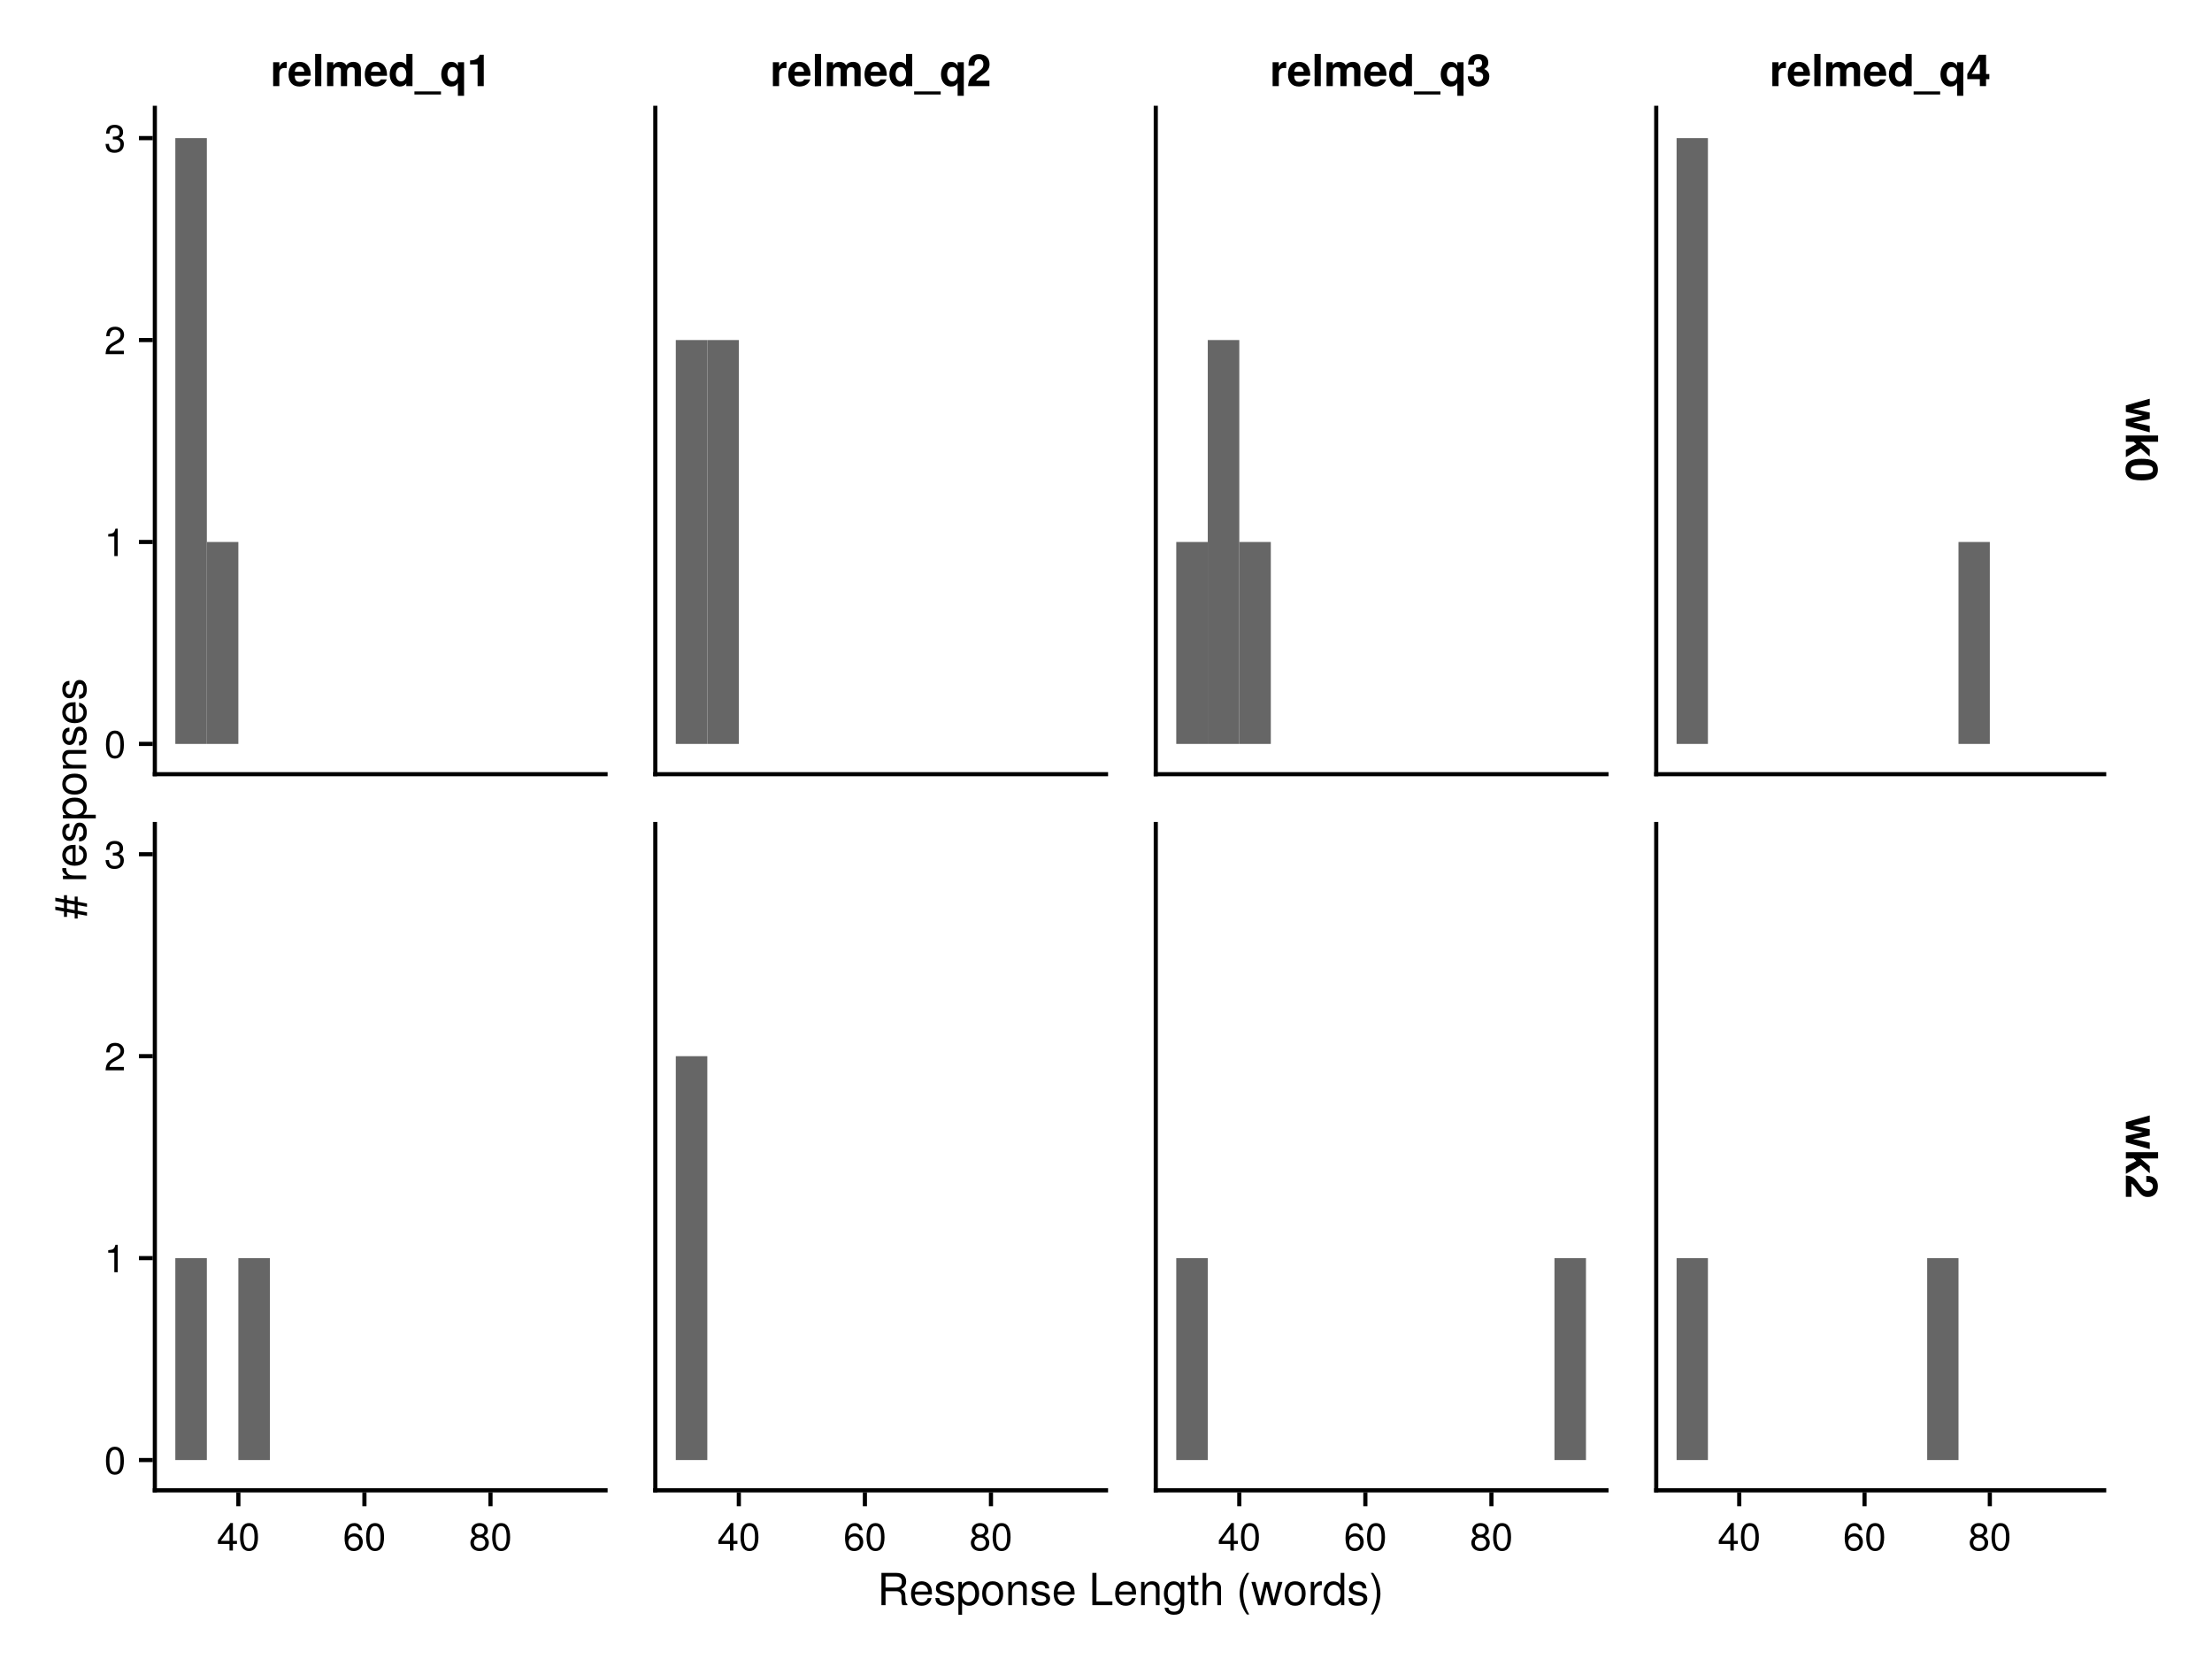 <?xml version="1.0" encoding="UTF-8"?>
<svg xmlns="http://www.w3.org/2000/svg" xmlns:xlink="http://www.w3.org/1999/xlink" width="800" height="600" viewBox="0 0 800 600">
<defs>
<g>
<g id="glyph-0-0-33361c59">
<path d="M 7.094 -4.781 C 7.094 -1.516 5.953 0.203 3.844 0.203 C 1.719 0.203 0.609 -1.516 0.609 -4.859 C 0.609 -8.188 1.703 -9.922 3.844 -9.922 C 6 -9.922 7.094 -8.219 7.094 -4.781 Z M 5.844 -4.891 C 5.844 -7.547 5.188 -8.828 3.844 -8.828 C 2.516 -8.828 1.859 -7.562 1.859 -4.844 C 1.859 -2.125 2.516 -0.812 3.828 -0.812 C 5.188 -0.812 5.844 -2.078 5.844 -4.891 Z M 5.844 -4.891 "/>
</g>
<g id="glyph-0-1-33361c59">
<path d="M 4.859 0 C 4.859 0 3.625 0 3.625 0 C 3.625 0 3.625 -7.062 3.625 -7.062 C 3.625 -7.062 1.422 -7.062 1.422 -7.062 C 1.422 -7.062 1.422 -7.953 1.422 -7.953 C 3.328 -8.188 3.609 -8.406 4.047 -9.922 C 4.047 -9.922 4.859 -9.922 4.859 -9.922 C 4.859 -9.922 4.859 0 4.859 0 Z M 4.859 0 "/>
</g>
<g id="glyph-0-2-33361c59">
<path d="M 7.156 -7.016 C 7.156 -5.797 6.438 -4.766 5.047 -4.016 C 5.047 -4.016 3.656 -3.266 3.656 -3.266 C 2.438 -2.547 1.984 -2.031 1.859 -1.219 C 1.859 -1.219 7.078 -1.219 7.078 -1.219 C 7.078 -1.219 7.078 0 7.078 0 C 7.078 0 0.469 0 0.469 0 C 0.594 -2.188 1.188 -3.125 3.266 -4.297 C 3.266 -4.297 4.547 -5.031 4.547 -5.031 C 5.438 -5.531 5.891 -6.203 5.891 -6.984 C 5.891 -8.047 5.047 -8.844 3.938 -8.844 C 2.719 -8.844 2.031 -8.141 1.938 -6.484 C 1.938 -6.484 0.703 -6.484 0.703 -6.484 C 0.766 -8.891 1.953 -9.922 3.969 -9.922 C 5.859 -9.922 7.156 -8.688 7.156 -7.016 Z M 7.156 -7.016 "/>
</g>
<g id="glyph-0-3-33361c59">
<path d="M 7.281 -2.375 C 7.281 -2.375 5.812 -2.375 5.812 -2.375 C 5.812 -2.375 5.812 0 5.812 0 C 5.812 0 4.578 0 4.578 0 C 4.578 0 4.578 -2.375 4.578 -2.375 C 4.578 -2.375 0.391 -2.375 0.391 -2.375 C 0.391 -2.375 0.391 -3.688 0.391 -3.688 C 0.391 -3.688 4.906 -9.922 4.906 -9.922 C 4.906 -9.922 5.812 -9.922 5.812 -9.922 C 5.812 -9.922 5.812 -3.484 5.812 -3.484 C 5.812 -3.484 7.281 -3.484 7.281 -3.484 C 7.281 -3.484 7.281 -2.375 7.281 -2.375 Z M 4.578 -3.484 C 4.578 -3.484 4.578 -7.828 4.578 -7.828 C 4.578 -7.828 1.469 -3.484 1.469 -3.484 C 1.469 -3.484 4.578 -3.484 4.578 -3.484 Z M 4.578 -3.484 "/>
</g>
<g id="glyph-0-4-33361c59">
<path d="M 7.188 -2.797 C 7.188 -1 5.812 0.203 3.844 0.203 C 1.891 0.203 0.516 -1 0.516 -2.812 C 0.516 -3.906 1.078 -4.672 2.219 -5.219 C 1.203 -5.859 0.875 -6.359 0.875 -7.281 C 0.875 -8.828 2.094 -9.922 3.844 -9.922 C 5.609 -9.922 6.828 -8.828 6.828 -7.281 C 6.828 -6.344 6.5 -5.844 5.469 -5.219 C 6.625 -4.672 7.188 -3.906 7.188 -2.797 Z M 5.578 -7.25 C 5.578 -8.219 4.906 -8.828 3.844 -8.828 C 2.812 -8.828 2.125 -8.219 2.125 -7.266 C 2.125 -6.328 2.812 -5.719 3.844 -5.719 C 4.891 -5.719 5.578 -6.328 5.578 -7.25 Z M 5.922 -2.781 C 5.922 -3.953 5.078 -4.672 3.844 -4.672 C 2.625 -4.672 1.781 -3.953 1.781 -2.781 C 1.781 -1.625 2.625 -0.875 3.828 -0.875 C 5.078 -0.875 5.922 -1.609 5.922 -2.781 Z M 5.922 -2.781 "/>
</g>
<g id="glyph-0-5-33361c59">
<path d="M 7.078 -2.891 C 7.078 -1.016 5.766 0.203 3.719 0.203 C 1.688 0.203 0.609 -0.781 0.453 -3 C 0.453 -3 1.688 -3 1.688 -3 C 1.766 -1.547 2.422 -0.875 3.766 -0.875 C 5.047 -0.875 5.828 -1.625 5.828 -2.875 C 5.828 -3.969 5.125 -4.625 3.766 -4.625 C 3.766 -4.625 3.094 -4.625 3.094 -4.625 C 3.094 -4.625 3.094 -5.656 3.094 -5.656 C 5.062 -5.656 5.531 -6.094 5.531 -7.156 C 5.531 -8.203 4.875 -8.844 3.781 -8.844 C 2.516 -8.844 1.922 -8.188 1.891 -6.719 C 1.891 -6.719 0.656 -6.719 0.656 -6.719 C 0.703 -8.828 1.766 -9.922 3.766 -9.922 C 5.656 -9.922 6.797 -8.906 6.797 -7.203 C 6.797 -6.203 6.328 -5.562 5.406 -5.188 C 6.594 -4.781 7.078 -4.094 7.078 -2.891 Z M 7.078 -2.891 "/>
</g>
<g id="glyph-0-6-33361c59">
<path d="M 7.188 -3.078 C 7.188 -1.141 5.828 0.203 3.938 0.203 C 1.672 0.203 0.609 -1.422 0.609 -4.516 C 0.609 -7.984 1.844 -9.922 4.156 -9.922 C 5.672 -9.922 6.734 -8.953 6.969 -7.344 C 6.969 -7.344 5.734 -7.344 5.734 -7.344 C 5.547 -8.281 4.938 -8.828 4.078 -8.828 C 2.656 -8.828 1.875 -7.484 1.859 -5.062 C 2.391 -5.797 3.156 -6.172 4.141 -6.172 C 5.922 -6.172 7.188 -4.922 7.188 -3.078 Z M 5.922 -2.984 C 5.922 -4.312 5.188 -5.078 3.984 -5.078 C 2.766 -5.078 1.938 -4.281 1.938 -3.047 C 1.938 -1.781 2.797 -0.875 3.953 -0.875 C 5.078 -0.875 5.922 -1.734 5.922 -2.984 Z M 5.922 -2.984 "/>
</g>
<g id="glyph-1-0-33361c59">
<path d="M 7.078 -2.891 C 7.078 -1.016 5.766 0.203 3.719 0.203 C 1.688 0.203 0.609 -0.781 0.453 -3 C 0.453 -3 1.688 -3 1.688 -3 C 1.766 -1.547 2.422 -0.875 3.766 -0.875 C 5.047 -0.875 5.828 -1.625 5.828 -2.875 C 5.828 -3.969 5.125 -4.625 3.766 -4.625 C 3.766 -4.625 3.094 -4.625 3.094 -4.625 C 3.094 -4.625 3.094 -5.656 3.094 -5.656 C 5.062 -5.656 5.531 -6.094 5.531 -7.156 C 5.531 -8.203 4.875 -8.844 3.781 -8.844 C 2.516 -8.844 1.922 -8.188 1.891 -6.719 C 1.891 -6.719 0.656 -6.719 0.656 -6.719 C 0.703 -8.828 1.766 -9.922 3.766 -9.922 C 5.656 -9.922 6.797 -8.906 6.797 -7.203 C 6.797 -6.203 6.328 -5.562 5.406 -5.188 C 6.594 -4.781 7.078 -4.094 7.078 -2.891 Z M 7.078 -2.891 "/>
</g>
<g id="glyph-2-0-33361c59">
<path d="M 7.188 -3.078 C 7.188 -1.141 5.828 0.203 3.938 0.203 C 1.672 0.203 0.609 -1.422 0.609 -4.516 C 0.609 -7.984 1.844 -9.922 4.156 -9.922 C 5.672 -9.922 6.734 -8.953 6.969 -7.344 C 6.969 -7.344 5.734 -7.344 5.734 -7.344 C 5.547 -8.281 4.938 -8.828 4.078 -8.828 C 2.656 -8.828 1.875 -7.484 1.859 -5.062 C 2.391 -5.797 3.156 -6.172 4.141 -6.172 C 5.922 -6.172 7.188 -4.922 7.188 -3.078 Z M 5.922 -2.984 C 5.922 -4.312 5.188 -5.078 3.984 -5.078 C 2.766 -5.078 1.938 -4.281 1.938 -3.047 C 1.938 -1.781 2.797 -0.875 3.953 -0.875 C 5.078 -0.875 5.922 -1.734 5.922 -2.984 Z M 5.922 -2.984 "/>
</g>
<g id="glyph-3-0-33361c59">
<path d="M -6.922 -8.672 C -6.922 -8.672 -6.922 -6.969 -6.922 -6.969 C -6.922 -6.969 -4.141 -6.484 -4.141 -6.484 C -4.141 -6.484 -4.141 -8.156 -4.141 -8.156 C -4.141 -8.156 -3.062 -8.156 -3.062 -8.156 C -3.062 -8.156 -3.062 -6.281 -3.062 -6.281 C -3.062 -6.281 0.312 -5.656 0.312 -5.656 C 0.312 -5.656 0.312 -4.453 0.312 -4.453 C 0.312 -4.453 -3.062 -5.062 -3.062 -5.062 C -3.062 -5.062 -3.062 -3.078 -3.062 -3.078 C -3.062 -3.078 0.312 -2.453 0.312 -2.453 C 0.312 -2.453 0.312 -1.234 0.312 -1.234 C 0.312 -1.234 -3.062 -1.844 -3.062 -1.844 C -3.062 -1.844 -3.062 -0.219 -3.062 -0.219 C -3.062 -0.219 -4.141 -0.219 -4.141 -0.219 C -4.141 -0.219 -4.141 -2.047 -4.141 -2.047 C -4.141 -2.047 -6.922 -2.547 -6.922 -2.547 C -6.922 -2.547 -6.922 -0.812 -6.922 -0.812 C -6.922 -0.812 -8.016 -0.812 -8.016 -0.812 C -8.016 -0.812 -8.016 -2.75 -8.016 -2.75 C -8.016 -2.75 -11.156 -3.328 -11.156 -3.328 C -11.156 -3.328 -11.156 -4.547 -11.156 -4.547 C -11.156 -4.547 -8.016 -3.969 -8.016 -3.969 C -8.016 -3.969 -8.016 -5.969 -8.016 -5.969 C -8.016 -5.969 -11.156 -6.531 -11.156 -6.531 C -11.156 -6.531 -11.156 -7.766 -11.156 -7.766 C -11.156 -7.766 -8.016 -7.188 -8.016 -7.188 C -8.016 -7.188 -8.016 -8.672 -8.016 -8.672 C -8.016 -8.672 -6.922 -8.672 -6.922 -8.672 Z M -6.922 -5.766 C -6.922 -5.766 -6.922 -3.781 -6.922 -3.781 C -6.922 -3.781 -4.141 -3.266 -4.141 -3.266 C -4.141 -3.266 -4.141 -5.266 -4.141 -5.266 C -4.141 -5.266 -6.922 -5.766 -6.922 -5.766 Z M -6.922 -5.766 "/>
</g>
<g id="glyph-3-1-33361c59">
<path d="M -4.109 -8.375 C -1.438 -8.375 0.234 -6.938 0.234 -4.781 C 0.234 -3.703 -0.141 -2.906 -1.016 -2.203 C -1.016 -2.203 3.484 -2.203 3.484 -2.203 C 3.484 -2.203 3.484 -0.875 3.484 -0.875 C 3.484 -0.875 -8.391 -0.875 -8.391 -0.875 C -8.391 -0.875 -8.391 -2.094 -8.391 -2.094 C -8.391 -2.094 -7.125 -2.094 -7.125 -2.094 C -8.109 -2.719 -8.625 -3.625 -8.625 -4.766 C -8.625 -6.984 -6.922 -8.375 -4.109 -8.375 Z M -4.141 -6.969 C -6.141 -6.969 -7.375 -6.016 -7.375 -4.547 C -7.375 -3.141 -6.094 -2.203 -4.125 -2.203 C -2.156 -2.203 -1.016 -3.141 -1.016 -4.547 C -1.016 -6 -2.234 -6.969 -4.141 -6.969 Z M -4.141 -6.969 "/>
</g>
<g id="glyph-3-2-33361c59">
<path d="M -3.812 -8.203 C -3.812 -8.203 -3.812 -2.031 -3.812 -2.031 C -1.891 -2.062 -0.984 -3.109 -0.984 -4.5 C -0.984 -5.562 -1.438 -6.312 -2.547 -6.688 C -2.547 -6.688 -2.547 -8.031 -2.547 -8.031 C -0.844 -7.703 0.234 -6.375 0.234 -4.453 C 0.234 -2.094 -1.391 -0.641 -4.141 -0.641 C -6.891 -0.641 -8.625 -2.141 -8.625 -4.484 C -8.625 -6.047 -7.797 -7.328 -6.422 -7.875 C -5.797 -8.109 -5.031 -8.203 -3.812 -8.203 Z M -4.984 -6.781 C -6.297 -6.781 -7.391 -5.781 -7.391 -4.469 C -7.391 -3.125 -6.391 -2.172 -4.891 -2.062 C -4.891 -2.062 -4.891 -6.766 -4.891 -6.766 C -4.922 -6.781 -4.984 -6.781 -4.984 -6.781 Z M -4.984 -6.781 "/>
</g>
<g id="glyph-4-0-33361c59">
</g>
<g id="glyph-4-1-33361c59">
<path d="M -7.219 -5.141 C -7.188 -3.078 -6.234 -2.453 -4.359 -2.453 C -4.359 -2.453 0 -2.453 0 -2.453 C 0 -2.453 0 -1.125 0 -1.125 C 0 -1.125 -8.391 -1.125 -8.391 -1.125 C -8.391 -1.125 -8.391 -2.344 -8.391 -2.344 C -8.391 -2.344 -6.859 -2.344 -6.859 -2.344 C -8.109 -3.109 -8.625 -3.766 -8.625 -4.625 C -8.625 -4.797 -8.609 -4.906 -8.578 -5.141 C -8.578 -5.141 -7.219 -5.141 -7.219 -5.141 Z M -7.219 -5.141 "/>
</g>
<g id="glyph-5-0-33361c59">
<path d="M -3.812 -8.203 C -3.812 -8.203 -3.812 -2.031 -3.812 -2.031 C -1.891 -2.062 -0.984 -3.109 -0.984 -4.5 C -0.984 -5.562 -1.438 -6.312 -2.547 -6.688 C -2.547 -6.688 -2.547 -8.031 -2.547 -8.031 C -0.844 -7.703 0.234 -6.375 0.234 -4.453 C 0.234 -2.094 -1.391 -0.641 -4.141 -0.641 C -6.891 -0.641 -8.625 -2.141 -8.625 -4.484 C -8.625 -6.047 -7.797 -7.328 -6.422 -7.875 C -5.797 -8.109 -5.031 -8.203 -3.812 -8.203 Z M -4.984 -6.781 C -6.297 -6.781 -7.391 -5.781 -7.391 -4.469 C -7.391 -3.125 -6.391 -2.172 -4.891 -2.062 C -4.891 -2.062 -4.891 -6.766 -4.891 -6.766 C -4.922 -6.781 -4.984 -6.781 -4.984 -6.781 Z M -4.984 -6.781 "/>
</g>
<g id="glyph-6-0-33361c59">
<path d="M -2.359 -7.344 C -0.734 -7.344 0.234 -6 0.234 -3.891 C 0.234 -1.703 -0.625 -0.609 -2.562 -0.547 C -2.562 -0.547 -2.562 -1.953 -2.562 -1.953 C -1.281 -2.125 -0.984 -2.797 -0.984 -4 C -0.984 -5.172 -1.453 -5.953 -2.234 -5.953 C -2.844 -5.953 -3.125 -5.578 -3.344 -4.656 C -3.344 -4.656 -3.641 -3.406 -3.641 -3.406 C -4.125 -1.422 -4.75 -0.75 -6.062 -0.75 C -7.609 -0.75 -8.625 -2.016 -8.625 -3.969 C -8.625 -5.906 -7.703 -6.984 -6.047 -7.016 C -6.047 -7.016 -6.047 -5.594 -6.047 -5.594 C -6.922 -5.562 -7.391 -4.984 -7.391 -3.922 C -7.391 -2.828 -6.891 -2.141 -6.125 -2.141 C -5.531 -2.141 -5.188 -2.609 -4.922 -3.703 C -4.922 -3.703 -4.625 -4.969 -4.625 -4.969 C -4.219 -6.641 -3.594 -7.344 -2.359 -7.344 Z M -2.359 -7.344 "/>
</g>
<g id="glyph-6-1-33361c59">
<path d="M -4.125 -8.156 C -1.375 -8.156 0.234 -6.719 0.234 -4.375 C 0.234 -1.984 -1.375 -0.578 -4.188 -0.578 C -7.016 -0.578 -8.625 -2 -8.625 -4.359 C -8.625 -6.766 -7.031 -8.156 -4.125 -8.156 Z M -4.141 -6.766 C -6.219 -6.766 -7.391 -5.875 -7.391 -4.375 C -7.391 -2.875 -6.203 -1.969 -4.188 -1.969 C -2.156 -1.969 -0.984 -2.875 -0.984 -4.375 C -0.984 -5.844 -2.172 -6.766 -4.141 -6.766 Z M -4.141 -6.766 "/>
</g>
<g id="glyph-7-0-33361c59">
<path d="M 0 -7.797 C 0 -7.797 0 -6.469 0 -6.469 C 0 -6.469 -5.812 -6.469 -5.812 -6.469 C -6.812 -6.469 -7.453 -5.797 -7.453 -4.734 C -7.453 -3.375 -6.344 -2.453 -4.625 -2.453 C -4.625 -2.453 0 -2.453 0 -2.453 C 0 -2.453 0 -1.125 0 -1.125 C 0 -1.125 -8.391 -1.125 -8.391 -1.125 C -8.391 -1.125 -8.391 -2.359 -8.391 -2.359 C -8.391 -2.359 -6.969 -2.359 -6.969 -2.359 C -8.141 -3.094 -8.625 -3.891 -8.625 -5.141 C -8.625 -6.75 -7.734 -7.797 -6.344 -7.797 C -6.344 -7.797 0 -7.797 0 -7.797 Z M 0 -7.797 "/>
</g>
<g id="glyph-8-0-33361c59">
<path d="M -2.359 -7.344 C -0.734 -7.344 0.234 -6 0.234 -3.891 C 0.234 -1.703 -0.625 -0.609 -2.562 -0.547 C -2.562 -0.547 -2.562 -1.953 -2.562 -1.953 C -1.281 -2.125 -0.984 -2.797 -0.984 -4 C -0.984 -5.172 -1.453 -5.953 -2.234 -5.953 C -2.844 -5.953 -3.125 -5.578 -3.344 -4.656 C -3.344 -4.656 -3.641 -3.406 -3.641 -3.406 C -4.125 -1.422 -4.75 -0.75 -6.062 -0.75 C -7.609 -0.75 -8.625 -2.016 -8.625 -3.969 C -8.625 -5.906 -7.703 -6.984 -6.047 -7.016 C -6.047 -7.016 -6.047 -5.594 -6.047 -5.594 C -6.922 -5.562 -7.391 -4.984 -7.391 -3.922 C -7.391 -2.828 -6.891 -2.141 -6.125 -2.141 C -5.531 -2.141 -5.188 -2.609 -4.922 -3.703 C -4.922 -3.703 -4.625 -4.969 -4.625 -4.969 C -4.219 -6.641 -3.594 -7.344 -2.359 -7.344 Z M -2.359 -7.344 "/>
</g>
<g id="glyph-9-0-33361c59">
<path d="M -2.359 -7.344 C -0.734 -7.344 0.234 -6 0.234 -3.891 C 0.234 -1.703 -0.625 -0.609 -2.562 -0.547 C -2.562 -0.547 -2.562 -1.953 -2.562 -1.953 C -1.281 -2.125 -0.984 -2.797 -0.984 -4 C -0.984 -5.172 -1.453 -5.953 -2.234 -5.953 C -2.844 -5.953 -3.125 -5.578 -3.344 -4.656 C -3.344 -4.656 -3.641 -3.406 -3.641 -3.406 C -4.125 -1.422 -4.75 -0.75 -6.062 -0.75 C -7.609 -0.75 -8.625 -2.016 -8.625 -3.969 C -8.625 -5.906 -7.703 -6.984 -6.047 -7.016 C -6.047 -7.016 -6.047 -5.594 -6.047 -5.594 C -6.922 -5.562 -7.391 -4.984 -7.391 -3.922 C -7.391 -2.828 -6.891 -2.141 -6.125 -2.141 C -5.531 -2.141 -5.188 -2.609 -4.922 -3.703 C -4.922 -3.703 -4.625 -4.969 -4.625 -4.969 C -4.219 -6.641 -3.594 -7.344 -2.359 -7.344 Z M -2.359 -7.344 "/>
</g>
<g id="glyph-10-0-33361c59">
<path d="M 10.859 0 C 10.859 0 9.062 0 9.062 0 C 8.844 -0.484 8.703 -1.188 8.719 -1.906 C 8.719 -1.906 8.734 -2.938 8.734 -2.938 C 8.75 -4.391 8.125 -5.031 6.812 -5.031 C 6.812 -5.031 2.969 -5.031 2.969 -5.031 C 2.969 -5.031 2.969 0 2.969 0 C 2.969 0 1.484 0 1.484 0 C 1.484 0 1.484 -11.656 1.484 -11.656 C 1.484 -11.656 6.859 -11.656 6.859 -11.656 C 9.156 -11.656 10.422 -10.562 10.422 -8.547 C 10.422 -7.219 9.891 -6.406 8.578 -5.766 C 9.844 -5.219 10.125 -4.641 10.156 -2.719 C 10.172 -1.172 10.297 -0.75 10.859 -0.375 C 10.859 -0.375 10.859 0 10.859 0 Z M 8.859 -8.344 C 8.859 -9.641 8.234 -10.359 6.578 -10.359 C 6.578 -10.359 2.969 -10.359 2.969 -10.359 C 2.969 -10.359 2.969 -6.344 2.969 -6.344 C 2.969 -6.344 6.578 -6.344 6.578 -6.344 C 8.156 -6.344 8.859 -6.953 8.859 -8.344 Z M 8.859 -8.344 "/>
</g>
<g id="glyph-10-1-33361c59">
<path d="M 8.203 -3.812 C 8.203 -3.812 2.031 -3.812 2.031 -3.812 C 2.062 -1.891 3.109 -0.984 4.5 -0.984 C 5.562 -0.984 6.312 -1.438 6.688 -2.547 C 6.688 -2.547 8.031 -2.547 8.031 -2.547 C 7.703 -0.844 6.375 0.234 4.453 0.234 C 2.094 0.234 0.641 -1.391 0.641 -4.141 C 0.641 -6.891 2.141 -8.625 4.484 -8.625 C 6.047 -8.625 7.328 -7.797 7.875 -6.422 C 8.109 -5.797 8.203 -5.031 8.203 -3.812 Z M 6.781 -4.984 C 6.781 -6.297 5.781 -7.391 4.469 -7.391 C 3.125 -7.391 2.172 -6.391 2.062 -4.891 C 2.062 -4.891 6.766 -4.891 6.766 -4.891 C 6.781 -4.922 6.781 -4.984 6.781 -4.984 Z M 6.781 -4.984 "/>
</g>
<g id="glyph-10-2-33361c59">
<path d="M 7.344 -2.359 C 7.344 -0.734 6 0.234 3.891 0.234 C 1.703 0.234 0.609 -0.625 0.547 -2.562 C 0.547 -2.562 1.953 -2.562 1.953 -2.562 C 2.125 -1.281 2.797 -0.984 4 -0.984 C 5.172 -0.984 5.953 -1.453 5.953 -2.234 C 5.953 -2.844 5.578 -3.125 4.656 -3.344 C 4.656 -3.344 3.406 -3.641 3.406 -3.641 C 1.422 -4.125 0.75 -4.75 0.75 -6.062 C 0.75 -7.609 2.016 -8.625 3.969 -8.625 C 5.906 -8.625 6.984 -7.703 7.016 -6.047 C 7.016 -6.047 5.594 -6.047 5.594 -6.047 C 5.562 -6.922 4.984 -7.391 3.922 -7.391 C 2.828 -7.391 2.141 -6.891 2.141 -6.125 C 2.141 -5.531 2.609 -5.188 3.703 -4.922 C 3.703 -4.922 4.969 -4.625 4.969 -4.625 C 6.641 -4.219 7.344 -3.594 7.344 -2.359 Z M 7.344 -2.359 "/>
</g>
<g id="glyph-10-3-33361c59">
<path d="M 8.375 -4.109 C 8.375 -1.438 6.938 0.234 4.781 0.234 C 3.703 0.234 2.906 -0.141 2.203 -1.016 C 2.203 -1.016 2.203 3.484 2.203 3.484 C 2.203 3.484 0.875 3.484 0.875 3.484 C 0.875 3.484 0.875 -8.391 0.875 -8.391 C 0.875 -8.391 2.094 -8.391 2.094 -8.391 C 2.094 -8.391 2.094 -7.125 2.094 -7.125 C 2.719 -8.109 3.625 -8.625 4.766 -8.625 C 6.984 -8.625 8.375 -6.922 8.375 -4.109 Z M 6.969 -4.141 C 6.969 -6.141 6.016 -7.375 4.547 -7.375 C 3.141 -7.375 2.203 -6.094 2.203 -4.125 C 2.203 -2.156 3.141 -1.016 4.547 -1.016 C 6 -1.016 6.969 -2.234 6.969 -4.141 Z M 6.969 -4.141 "/>
</g>
<g id="glyph-10-4-33361c59">
<path d="M 8.156 -4.125 C 8.156 -1.375 6.719 0.234 4.375 0.234 C 1.984 0.234 0.578 -1.375 0.578 -4.188 C 0.578 -7.016 2 -8.625 4.359 -8.625 C 6.766 -8.625 8.156 -7.031 8.156 -4.125 Z M 6.766 -4.141 C 6.766 -6.219 5.875 -7.391 4.375 -7.391 C 2.875 -7.391 1.969 -6.203 1.969 -4.188 C 1.969 -2.156 2.875 -0.984 4.375 -0.984 C 5.844 -0.984 6.766 -2.172 6.766 -4.141 Z M 6.766 -4.141 "/>
</g>
<g id="glyph-10-5-33361c59">
<path d="M 7.797 0 C 7.797 0 6.469 0 6.469 0 C 6.469 0 6.469 -5.812 6.469 -5.812 C 6.469 -6.812 5.797 -7.453 4.734 -7.453 C 3.375 -7.453 2.453 -6.344 2.453 -4.625 C 2.453 -4.625 2.453 0 2.453 0 C 2.453 0 1.125 0 1.125 0 C 1.125 0 1.125 -8.391 1.125 -8.391 C 1.125 -8.391 2.359 -8.391 2.359 -8.391 C 2.359 -8.391 2.359 -6.969 2.359 -6.969 C 3.094 -8.141 3.891 -8.625 5.141 -8.625 C 6.75 -8.625 7.797 -7.734 7.797 -6.344 C 7.797 -6.344 7.797 0 7.797 0 Z M 7.797 0 "/>
</g>
<g id="glyph-10-6-33361c59">
</g>
<g id="glyph-10-7-33361c59">
<path d="M 8.531 0 C 8.531 0 1.281 0 1.281 0 C 1.281 0 1.281 -11.656 1.281 -11.656 C 1.281 -11.656 2.766 -11.656 2.766 -11.656 C 2.766 -11.656 2.766 -1.312 2.766 -1.312 C 2.766 -1.312 8.531 -1.312 8.531 -1.312 C 8.531 -1.312 8.531 0 8.531 0 Z M 8.531 0 "/>
</g>
<g id="glyph-10-8-33361c59">
<path d="M 7.828 -1.375 C 7.828 2.312 6.703 3.484 4.078 3.484 C 2.109 3.484 0.875 2.547 0.734 0.953 C 0.734 0.953 2.094 0.953 2.094 0.953 C 2.25 1.984 3.078 2.375 4.125 2.375 C 5.688 2.375 6.594 1.516 6.594 -0.703 C 6.594 -0.703 6.594 -1.266 6.594 -1.266 C 5.719 -0.203 4.969 0.234 3.922 0.234 C 1.953 0.234 0.469 -1.469 0.469 -4.109 C 0.469 -6.828 1.906 -8.625 4.031 -8.625 C 5.109 -8.625 5.922 -8.156 6.594 -7.172 C 6.594 -7.172 6.594 -8.391 6.594 -8.391 C 6.594 -8.391 7.828 -8.391 7.828 -8.391 C 7.828 -8.391 7.828 -1.375 7.828 -1.375 Z M 6.469 -4.141 C 6.469 -6.172 5.609 -7.391 4.172 -7.391 C 2.75 -7.391 1.859 -6.203 1.859 -4.188 C 1.859 -2.156 2.734 -0.984 4.188 -0.984 C 5.594 -0.984 6.469 -2.141 6.469 -4.141 Z M 6.469 -4.141 "/>
</g>
<g id="glyph-10-9-33361c59">
<path d="M 4.062 0 C 3.609 0.078 3.297 0.109 2.969 0.109 C 1.938 0.109 1.359 -0.375 1.359 -1.219 C 1.359 -1.219 1.359 -7.297 1.359 -7.297 C 1.359 -7.297 0.219 -7.297 0.219 -7.297 C 0.219 -7.297 0.219 -8.391 0.219 -8.391 C 0.219 -8.391 1.359 -8.391 1.359 -8.391 C 1.359 -8.391 1.359 -10.688 1.359 -10.688 C 1.359 -10.688 2.688 -10.688 2.688 -10.688 C 2.688 -10.688 2.688 -8.391 2.688 -8.391 C 2.688 -8.391 4.062 -8.391 4.062 -8.391 C 4.062 -8.391 4.062 -7.297 4.062 -7.297 C 4.062 -7.297 2.688 -7.297 2.688 -7.297 C 2.688 -7.297 2.688 -1.812 2.688 -1.812 C 2.688 -1.219 2.844 -1.062 3.422 -1.062 C 3.688 -1.062 3.891 -1.078 4.062 -1.125 C 4.062 -1.125 4.062 0 4.062 0 Z M 4.062 0 "/>
</g>
<g id="glyph-10-10-33361c59">
<path d="M 7.781 0 C 7.781 0 6.453 0 6.453 0 C 6.453 0 6.453 -5.812 6.453 -5.812 C 6.453 -6.906 5.656 -7.453 4.719 -7.453 C 3.344 -7.453 2.453 -6.344 2.453 -4.625 C 2.453 -4.625 2.453 0 2.453 0 C 2.453 0 1.125 0 1.125 0 C 1.125 0 1.125 -11.656 1.125 -11.656 C 1.125 -11.656 2.453 -11.656 2.453 -11.656 C 2.453 -11.656 2.453 -7.234 2.453 -7.234 C 3.234 -8.25 3.953 -8.625 5.141 -8.625 C 6.766 -8.625 7.781 -7.75 7.781 -6.344 C 7.781 -6.344 7.781 0 7.781 0 Z M 7.781 0 "/>
</g>
<g id="glyph-10-11-33361c59">
<path d="M 4.656 3.391 C 4.656 3.391 3.781 3.391 3.781 3.391 C 2.172 1.297 1.172 -1.609 1.172 -4.141 C 1.172 -6.656 2.172 -9.562 3.781 -11.656 C 3.781 -11.656 4.656 -11.656 4.656 -11.656 C 3.25 -9.391 2.469 -6.688 2.469 -4.141 C 2.469 -1.578 3.25 1.109 4.656 3.391 Z M 4.656 3.391 "/>
</g>
<g id="glyph-10-12-33361c59">
<path d="M 11.328 -8.391 C 11.328 -8.391 8.859 0 8.859 0 C 8.859 0 7.344 0 7.344 0 C 7.344 0 5.641 -6.578 5.641 -6.578 C 5.641 -6.578 4.031 0 4.031 0 C 4.031 0 2.531 0 2.531 0 C 2.531 0 0.094 -8.391 0.094 -8.391 C 0.094 -8.391 1.562 -8.391 1.562 -8.391 C 1.562 -8.391 3.281 -1.859 3.281 -1.859 C 3.281 -1.859 4.875 -8.391 4.875 -8.391 C 4.875 -8.391 6.516 -8.391 6.516 -8.391 C 6.516 -8.391 8.156 -1.859 8.156 -1.859 C 8.156 -1.859 9.828 -8.391 9.828 -8.391 C 9.828 -8.391 11.328 -8.391 11.328 -8.391 Z M 11.328 -8.391 "/>
</g>
<g id="glyph-10-13-33361c59">
<path d="M 5.141 -7.219 C 3.078 -7.188 2.453 -6.234 2.453 -4.359 C 2.453 -4.359 2.453 0 2.453 0 C 2.453 0 1.125 0 1.125 0 C 1.125 0 1.125 -8.391 1.125 -8.391 C 1.125 -8.391 2.344 -8.391 2.344 -8.391 C 2.344 -8.391 2.344 -6.859 2.344 -6.859 C 3.109 -8.109 3.766 -8.625 4.625 -8.625 C 4.797 -8.625 4.906 -8.609 5.141 -8.578 C 5.141 -8.578 5.141 -7.219 5.141 -7.219 Z M 5.141 -7.219 "/>
</g>
<g id="glyph-10-14-33361c59">
<path d="M 7.922 0 C 7.922 0 6.734 0 6.734 0 C 6.734 0 6.734 -1.234 6.734 -1.234 C 6.016 -0.188 5.219 0.234 4.062 0.234 C 1.812 0.234 0.422 -1.438 0.422 -4.266 C 0.422 -6.938 1.844 -8.625 4.016 -8.625 C 5.141 -8.625 6.031 -8.172 6.594 -7.328 C 6.594 -7.328 6.594 -11.656 6.594 -11.656 C 6.594 -11.656 7.922 -11.656 7.922 -11.656 C 7.922 -11.656 7.922 0 7.922 0 Z M 6.594 -4.156 C 6.594 -6.094 5.688 -7.375 4.234 -7.375 C 2.781 -7.375 1.812 -6.141 1.812 -4.188 C 1.812 -2.234 2.781 -1.016 4.25 -1.016 C 5.656 -1.016 6.594 -2.219 6.594 -4.156 Z M 6.594 -4.156 "/>
</g>
<g id="glyph-10-15-33361c59">
<path d="M 4.094 -4.125 C 4.094 -1.609 3.094 1.297 1.484 3.391 C 1.484 3.391 0.609 3.391 0.609 3.391 C 2.016 1.125 2.797 -1.578 2.797 -4.125 C 2.797 -6.688 2.016 -9.375 0.609 -11.656 C 0.609 -11.656 1.484 -11.656 1.484 -11.656 C 3.094 -9.562 4.094 -6.656 4.094 -4.125 Z M 4.094 -4.125 "/>
</g>
<g id="glyph-11-0-33361c59">
<path d="M 8.641 12.25 C 8.641 12.25 0 9.812 0 9.812 C 0 9.812 0 7.484 0 7.484 C 0 7.484 6.094 6.188 6.094 6.188 C 6.094 6.188 0 4.812 0 4.812 C 0 4.812 0 2.516 0 2.516 C 0 2.516 8.641 0.078 8.641 0.078 C 8.641 0.078 8.641 2.406 8.641 2.406 C 8.641 2.406 2.594 3.781 2.594 3.781 C 2.594 3.781 8.641 5.094 8.641 5.094 C 8.641 5.094 8.641 7.328 8.641 7.328 C 8.641 7.328 2.594 8.625 2.594 8.625 C 2.594 8.625 8.641 9.938 8.641 9.938 C 8.641 9.938 8.641 12.25 8.641 12.25 Z M 8.641 12.25 "/>
</g>
<g id="glyph-11-1-33361c59">
<path d="M 0 8.766 C 0 8.766 0 6.141 0 6.141 C 0 6.141 3.812 4.078 3.812 4.078 C 3.812 4.078 2.828 3.188 2.828 3.188 C 2.828 3.188 0 3.188 0 3.188 C 0 3.188 0 0.938 0 0.938 C 0 0.938 11.656 0.938 11.656 0.938 C 11.656 0.938 11.656 3.188 11.656 3.188 C 11.656 3.188 5.281 3.188 5.281 3.188 C 5.281 3.188 8.641 6.016 8.641 6.016 C 8.641 6.016 8.641 8.562 8.641 8.562 C 8.641 8.562 5.375 5.609 5.375 5.609 C 5.375 5.609 0 8.766 0 8.766 Z M 0 8.766 "/>
</g>
<g id="glyph-11-2-33361c59">
<path d="M 5.641 8.266 C 1.172 8.266 -0.141 6.672 -0.141 4.375 C -0.141 1.094 2.547 0.469 5.719 0.469 C 8.969 0.469 11.578 1.125 11.578 4.375 C 11.578 7.703 8.859 8.266 5.641 8.266 Z M 5.703 6.031 C 9.219 6.031 9.781 5.469 9.781 4.375 C 9.781 3.172 9.031 2.703 5.734 2.703 C 2.359 2.703 1.781 3.234 1.781 4.375 C 1.781 5.562 2.516 6.031 5.703 6.031 Z M 5.703 6.031 "/>
</g>
<g id="glyph-12-0-33361c59">
<path d="M 8.641 12.25 C 8.641 12.25 0 9.812 0 9.812 C 0 9.812 0 7.484 0 7.484 C 0 7.484 6.094 6.188 6.094 6.188 C 6.094 6.188 0 4.812 0 4.812 C 0 4.812 0 2.516 0 2.516 C 0 2.516 8.641 0.078 8.641 0.078 C 8.641 0.078 8.641 2.406 8.641 2.406 C 8.641 2.406 2.594 3.781 2.594 3.781 C 2.594 3.781 8.641 5.094 8.641 5.094 C 8.641 5.094 8.641 7.328 8.641 7.328 C 8.641 7.328 2.594 8.625 2.594 8.625 C 2.594 8.625 8.641 9.938 8.641 9.938 C 8.641 9.938 8.641 12.25 8.641 12.25 Z M 8.641 12.25 "/>
</g>
<g id="glyph-12-1-33361c59">
<path d="M 7.984 8.234 C 6.453 8.234 5.578 7.656 4.141 5.703 C 2.922 4.031 2.609 3.688 2 3.391 C 2 3.391 2 8.188 2 8.188 C 2 8.188 0 8.188 0 8.188 C 0 8.188 0 0.484 0 0.484 C 2.094 0.594 3.109 1.188 4.422 3.109 C 6.188 5.594 6.688 6 7.938 6 C 9.078 6 9.766 5.391 9.766 4.406 C 9.766 3.375 9.031 2.781 7.766 2.781 C 7.766 2.781 7.391 2.781 7.391 2.781 C 7.391 2.781 7.391 0.641 7.391 0.641 C 7.562 0.625 7.703 0.625 7.797 0.625 C 10.188 0.625 11.578 2 11.578 4.359 C 11.578 6.734 10.172 8.234 7.984 8.234 Z M 7.984 8.234 "/>
</g>
<g id="glyph-13-0-33361c59">
<path d="M 0 8.766 C 0 8.766 0 6.141 0 6.141 C 0 6.141 3.812 4.078 3.812 4.078 C 3.812 4.078 2.828 3.188 2.828 3.188 C 2.828 3.188 0 3.188 0 3.188 C 0 3.188 0 0.938 0 0.938 C 0 0.938 11.656 0.938 11.656 0.938 C 11.656 0.938 11.656 3.188 11.656 3.188 C 11.656 3.188 5.281 3.188 5.281 3.188 C 5.281 3.188 8.641 6.016 8.641 6.016 C 8.641 6.016 8.641 8.562 8.641 8.562 C 8.641 8.562 5.375 5.609 5.375 5.609 C 5.375 5.609 0 8.766 0 8.766 Z M 0 8.766 "/>
</g>
<g id="glyph-14-0-33361c59">
<path d="M 5.922 -6.5 C 5.609 -6.547 5.453 -6.562 5.219 -6.562 C 3.906 -6.562 3.25 -5.906 3.25 -4.594 C 3.25 -4.594 3.25 0 3.25 0 C 3.25 0 1.016 0 1.016 0 C 1.016 0 1.016 -8.641 1.016 -8.641 C 1.016 -8.641 3.25 -8.641 3.25 -8.641 C 3.25 -8.641 3.25 -6.938 3.25 -6.938 C 3.734 -8.109 4.625 -8.781 5.641 -8.781 C 5.719 -8.781 5.797 -8.781 5.922 -8.766 C 5.922 -8.766 5.922 -6.5 5.922 -6.5 Z M 5.922 -6.5 "/>
</g>
<g id="glyph-14-1-33361c59">
<path d="M 8.406 -4 C 8.406 -4 8.391 -3.734 8.391 -3.734 C 8.391 -3.734 2.594 -3.734 2.594 -3.734 C 2.656 -2.047 3.328 -1.562 4.391 -1.562 C 5.203 -1.562 5.906 -1.812 6.094 -2.438 C 6.094 -2.438 8.297 -2.438 8.297 -2.438 C 7.812 -0.734 6.234 0.141 4.297 0.141 C 1.859 0.141 0.359 -1.438 0.359 -4.203 C 0.359 -7.109 1.875 -8.781 4.359 -8.781 C 6.891 -8.781 8.406 -6.969 8.406 -4 Z M 6.062 -5.219 C 5.953 -6.453 5.281 -7.078 4.312 -7.078 C 3.328 -7.078 2.766 -6.422 2.625 -5.219 C 2.625 -5.219 6.062 -5.219 6.062 -5.219 Z M 6.062 -5.219 "/>
</g>
<g id="glyph-14-2-33361c59">
<path d="M 3.312 0 C 3.312 0 1.078 0 1.078 0 C 1.078 0 1.078 -11.656 1.078 -11.656 C 1.078 -11.656 3.312 -11.656 3.312 -11.656 C 3.312 -11.656 3.312 0 3.312 0 Z M 3.312 0 "/>
</g>
<g id="glyph-14-3-33361c59">
<path d="M 13.188 0 C 13.188 0 10.938 0 10.938 0 C 10.938 0 10.938 -5.766 10.938 -5.766 C 10.938 -6.453 10.484 -6.875 9.734 -6.875 C 8.766 -6.875 8.188 -6.234 8.188 -5.188 C 8.188 -5.188 8.188 0 8.188 0 C 8.188 0 5.953 0 5.953 0 C 5.953 0 5.953 -5.766 5.953 -5.766 C 5.953 -6.453 5.484 -6.875 4.734 -6.875 C 3.781 -6.875 3.203 -6.234 3.203 -5.188 C 3.203 -5.188 3.203 0 3.203 0 C 3.203 0 0.953 0 0.953 0 C 0.953 0 0.953 -8.641 0.953 -8.641 C 0.953 -8.641 3.188 -8.641 3.188 -8.641 C 3.188 -8.641 3.188 -7.562 3.188 -7.562 C 3.922 -8.453 4.562 -8.781 5.547 -8.781 C 6.625 -8.781 7.484 -8.312 7.906 -7.5 C 8.578 -8.406 9.344 -8.781 10.438 -8.781 C 12.156 -8.781 13.188 -7.797 13.188 -6.109 C 13.188 -6.109 13.188 0 13.188 0 Z M 13.188 0 "/>
</g>
<g id="glyph-14-4-33361c59">
<path d="M 8.719 0 C 8.719 0 6.484 0 6.484 0 C 6.484 0 6.484 -0.984 6.484 -0.984 C 5.922 -0.25 5.172 0.141 4.094 0.141 C 1.812 0.141 0.469 -1.859 0.469 -4.297 C 0.469 -6.906 2.031 -8.781 4.094 -8.781 C 5.172 -8.781 5.922 -8.391 6.484 -7.516 C 6.484 -7.516 6.484 -11.656 6.484 -11.656 C 6.484 -11.656 8.719 -11.656 8.719 -11.656 C 8.719 -11.656 8.719 0 8.719 0 Z M 6.484 -4.266 C 6.484 -5.922 5.734 -6.906 4.594 -6.906 C 3.469 -6.906 2.703 -5.906 2.703 -4.297 C 2.703 -2.719 3.469 -1.734 4.594 -1.734 C 5.719 -1.734 6.484 -2.703 6.484 -4.266 Z M 6.484 -4.266 "/>
</g>
<g id="glyph-14-5-33361c59">
<path d="M 9.25 3.031 C 9.25 3.031 -0.359 3.031 -0.359 3.031 C -0.359 3.031 -0.359 1.922 -0.359 1.922 C -0.359 1.922 9.25 1.922 9.25 1.922 C 9.25 1.922 9.25 3.031 9.25 3.031 Z M 9.25 3.031 "/>
</g>
<g id="glyph-14-6-33361c59">
<path d="M 8.703 3.484 C 8.703 3.484 6.469 3.484 6.469 3.484 C 6.469 3.484 6.469 -1.156 6.469 -1.156 C 5.938 -0.203 5.141 0.141 4.047 0.141 C 1.844 0.141 0.453 -1.734 0.453 -4.312 C 0.453 -6.953 1.984 -8.781 4.062 -8.781 C 5.141 -8.781 5.938 -8.297 6.469 -7.359 C 6.469 -7.359 6.469 -8.641 6.469 -8.641 C 6.469 -8.641 8.703 -8.641 8.703 -8.641 C 8.703 -8.641 8.703 3.484 8.703 3.484 Z M 6.469 -4.266 C 6.469 -5.953 5.719 -6.906 4.578 -6.906 C 3.453 -6.906 2.688 -5.938 2.688 -4.312 C 2.688 -2.703 3.453 -1.734 4.578 -1.734 C 5.703 -1.734 6.469 -2.703 6.469 -4.266 Z M 6.469 -4.266 "/>
</g>
<g id="glyph-14-7-33361c59">
<path d="M 6.047 0 C 6.047 0 3.812 0 3.812 0 C 3.812 0 3.812 -7.828 3.812 -7.828 C 3.812 -7.828 1.094 -7.828 1.094 -7.828 C 1.094 -7.828 1.094 -9.312 1.094 -9.312 C 3.047 -9.312 4.203 -10 4.562 -11.344 C 4.562 -11.344 6.047 -11.344 6.047 -11.344 C 6.047 -11.344 6.047 0 6.047 0 Z M 6.047 0 "/>
</g>
<g id="glyph-14-8-33361c59">
<path d="M 8.234 -7.984 C 8.234 -6.453 7.656 -5.578 5.703 -4.141 C 4.031 -2.922 3.688 -2.609 3.391 -2 C 3.391 -2 8.188 -2 8.188 -2 C 8.188 -2 8.188 0 8.188 0 C 8.188 0 0.484 0 0.484 0 C 0.594 -2.094 1.188 -3.109 3.109 -4.422 C 5.594 -6.188 6 -6.688 6 -7.938 C 6 -9.078 5.391 -9.766 4.406 -9.766 C 3.375 -9.766 2.781 -9.031 2.781 -7.766 C 2.781 -7.766 2.781 -7.391 2.781 -7.391 C 2.781 -7.391 0.641 -7.391 0.641 -7.391 C 0.625 -7.562 0.625 -7.703 0.625 -7.797 C 0.625 -10.188 2 -11.578 4.359 -11.578 C 6.734 -11.578 8.234 -10.172 8.234 -7.984 Z M 8.234 -7.984 "/>
</g>
<g id="glyph-14-9-33361c59">
<path d="M 8.25 -3.484 C 8.25 -1.281 6.703 0.141 4.281 0.141 C 1.969 0.141 0.469 -1.281 0.469 -3.547 C 0.469 -3.547 2.641 -3.547 2.641 -3.547 C 2.641 -2.391 3.281 -1.781 4.344 -1.781 C 5.312 -1.781 6.016 -2.5 6.016 -3.484 C 6.016 -4.703 5.156 -5.188 3.469 -5.188 C 3.469 -5.188 3.469 -6.688 3.469 -6.688 C 3.469 -6.688 3.656 -6.688 3.656 -6.688 C 4.984 -6.688 5.641 -7.156 5.641 -8.281 C 5.641 -9.234 5.141 -9.781 4.234 -9.781 C 3.141 -9.781 2.688 -9.188 2.688 -7.781 C 2.688 -7.781 0.609 -7.781 0.609 -7.781 C 0.609 -7.781 0.609 -7.969 0.609 -7.969 C 0.609 -10.438 2.094 -11.578 4.281 -11.578 C 6.484 -11.578 7.891 -10.391 7.891 -8.5 C 7.891 -7.453 7.453 -6.844 6.406 -6.188 C 7.688 -5.562 8.25 -4.812 8.25 -3.484 Z M 8.25 -3.484 "/>
</g>
<g id="glyph-14-10-33361c59">
<path d="M 8.359 -2.516 C 8.359 -2.516 7.172 -2.516 7.172 -2.516 C 7.172 -2.516 7.172 0 7.172 0 C 7.172 0 4.922 0 4.922 0 C 4.922 0 4.922 -2.516 4.922 -2.516 C 4.922 -2.516 0.391 -2.516 0.391 -2.516 C 0.391 -2.516 0.391 -4.406 0.391 -4.406 C 0.391 -4.406 4.531 -11.344 4.531 -11.344 C 4.531 -11.344 7.172 -11.344 7.172 -11.344 C 7.172 -11.344 7.172 -4.375 7.172 -4.375 C 7.172 -4.375 8.359 -4.375 8.359 -4.375 C 8.359 -4.375 8.359 -2.516 8.359 -2.516 Z M 4.922 -4.375 C 4.922 -4.375 4.922 -9.219 4.922 -9.219 C 4.922 -9.219 1.969 -4.375 1.969 -4.375 C 1.969 -4.375 4.922 -4.375 4.922 -4.375 Z M 4.922 -4.375 "/>
</g>
</g>
</defs>
<rect x="-80" y="-60" width="960" height="720" fill="rgb(100%, 100%, 100%)" fill-opacity="1"/>
<path fill-rule="nonzero" fill="rgb(100%, 100%, 100%)" fill-opacity="1" d="M 56 280 L 219 280 L 219 39 L 56 39 Z M 56 280 "/>
<path fill-rule="nonzero" fill="rgb(100%, 100%, 100%)" fill-opacity="1" d="M 56 539 L 219 539 L 219 298 L 56 298 Z M 56 539 "/>
<path fill-rule="nonzero" fill="rgb(100%, 100%, 100%)" fill-opacity="1" d="M 237 280 L 400 280 L 400 39 L 237 39 Z M 237 280 "/>
<path fill-rule="nonzero" fill="rgb(100%, 100%, 100%)" fill-opacity="1" d="M 237 539 L 400 539 L 400 298 L 237 298 Z M 237 539 "/>
<path fill-rule="nonzero" fill="rgb(100%, 100%, 100%)" fill-opacity="1" d="M 418 280 L 581 280 L 581 39 L 418 39 Z M 418 280 "/>
<path fill-rule="nonzero" fill="rgb(100%, 100%, 100%)" fill-opacity="1" d="M 418 539 L 581 539 L 581 298 L 418 298 Z M 418 539 "/>
<path fill-rule="nonzero" fill="rgb(100%, 100%, 100%)" fill-opacity="1" d="M 599 280 L 761 280 L 761 39 L 599 39 Z M 599 280 "/>
<path fill-rule="nonzero" fill="rgb(100%, 100%, 100%)" fill-opacity="1" d="M 599 539 L 761 539 L 761 298 L 599 298 Z M 599 539 "/>
<g fill="rgb(0%, 0%, 0%)" fill-opacity="1">
<use xlink:href="#glyph-0-0-33361c59" x="37.716" y="274.148"/>
</g>
<g fill="rgb(0%, 0%, 0%)" fill-opacity="1">
<use xlink:href="#glyph-0-1-33361c59" x="37.716" y="201.118"/>
</g>
<g fill="rgb(0%, 0%, 0%)" fill-opacity="1">
<use xlink:href="#glyph-0-2-33361c59" x="37.716" y="128.088"/>
</g>
<g fill="rgb(0%, 0%, 0%)" fill-opacity="1">
<use xlink:href="#glyph-1-0-33361c59" x="37.716" y="55.058"/>
</g>
<path fill-rule="nonzero" fill="rgb(40%, 40%, 40%)" fill-opacity="1" d="M 63.41 269.047 L 74.809 269.047 L 74.809 49.957 L 63.41 49.957 Z M 63.41 269.047 "/>
<path fill-rule="nonzero" fill="rgb(40%, 40%, 40%)" fill-opacity="1" d="M 74.809 269.047 L 86.207 269.047 L 86.207 196.016 L 74.809 196.016 Z M 74.809 269.047 "/>
<g fill="rgb(0%, 0%, 0%)" fill-opacity="1">
<use xlink:href="#glyph-0-3-33361c59" x="78.422" y="560.758"/>
</g>
<g fill="rgb(0%, 0%, 0%)" fill-opacity="1">
<use xlink:href="#glyph-0-0-33361c59" x="86.206" y="560.758"/>
</g>
<g fill="rgb(0%, 0%, 0%)" fill-opacity="1">
<use xlink:href="#glyph-2-0-33361c59" x="124.017" y="560.758"/>
</g>
<g fill="rgb(0%, 0%, 0%)" fill-opacity="1">
<use xlink:href="#glyph-0-0-33361c59" x="131.801" y="560.758"/>
</g>
<g fill="rgb(0%, 0%, 0%)" fill-opacity="1">
<use xlink:href="#glyph-0-4-33361c59" x="169.611" y="560.758"/>
</g>
<g fill="rgb(0%, 0%, 0%)" fill-opacity="1">
<use xlink:href="#glyph-0-0-33361c59" x="177.395" y="560.758"/>
</g>
<g fill="rgb(0%, 0%, 0%)" fill-opacity="1">
<use xlink:href="#glyph-0-0-33361c59" x="37.716" y="533.148"/>
</g>
<g fill="rgb(0%, 0%, 0%)" fill-opacity="1">
<use xlink:href="#glyph-0-1-33361c59" x="37.716" y="460.118"/>
</g>
<g fill="rgb(0%, 0%, 0%)" fill-opacity="1">
<use xlink:href="#glyph-0-2-33361c59" x="37.716" y="387.088"/>
</g>
<g fill="rgb(0%, 0%, 0%)" fill-opacity="1">
<use xlink:href="#glyph-0-5-33361c59" x="37.716" y="314.058"/>
</g>
<path fill-rule="nonzero" fill="rgb(40%, 40%, 40%)" fill-opacity="1" d="M 63.41 528.047 L 74.809 528.047 L 74.809 455.016 L 63.41 455.016 Z M 63.41 528.047 "/>
<path fill-rule="nonzero" fill="rgb(40%, 40%, 40%)" fill-opacity="1" d="M 86.207 528.047 L 97.605 528.047 L 97.605 455.016 L 86.207 455.016 Z M 86.207 528.047 "/>
<path fill-rule="nonzero" fill="rgb(40%, 40%, 40%)" fill-opacity="1" d="M 244.41 269.047 L 255.809 269.047 L 255.809 122.984 L 244.41 122.984 Z M 244.41 269.047 "/>
<path fill-rule="nonzero" fill="rgb(40%, 40%, 40%)" fill-opacity="1" d="M 255.809 269.047 L 267.207 269.047 L 267.207 122.984 L 255.809 122.984 Z M 255.809 269.047 "/>
<g fill="rgb(0%, 0%, 0%)" fill-opacity="1">
<use xlink:href="#glyph-0-3-33361c59" x="259.422" y="560.758"/>
</g>
<g fill="rgb(0%, 0%, 0%)" fill-opacity="1">
<use xlink:href="#glyph-0-0-33361c59" x="267.206" y="560.758"/>
</g>
<g fill="rgb(0%, 0%, 0%)" fill-opacity="1">
<use xlink:href="#glyph-0-6-33361c59" x="305.017" y="560.758"/>
</g>
<g fill="rgb(0%, 0%, 0%)" fill-opacity="1">
<use xlink:href="#glyph-0-0-33361c59" x="312.801" y="560.758"/>
</g>
<g fill="rgb(0%, 0%, 0%)" fill-opacity="1">
<use xlink:href="#glyph-0-4-33361c59" x="350.611" y="560.758"/>
</g>
<g fill="rgb(0%, 0%, 0%)" fill-opacity="1">
<use xlink:href="#glyph-0-0-33361c59" x="358.395" y="560.758"/>
</g>
<path fill-rule="nonzero" fill="rgb(40%, 40%, 40%)" fill-opacity="1" d="M 244.41 528.047 L 255.809 528.047 L 255.809 381.984 L 244.41 381.984 Z M 244.41 528.047 "/>
<path fill-rule="nonzero" fill="rgb(40%, 40%, 40%)" fill-opacity="1" d="M 425.41 269.047 L 436.809 269.047 L 436.809 196.016 L 425.41 196.016 Z M 425.41 269.047 "/>
<path fill-rule="nonzero" fill="rgb(40%, 40%, 40%)" fill-opacity="1" d="M 436.809 269.047 L 448.207 269.047 L 448.207 122.984 L 436.809 122.984 Z M 436.809 269.047 "/>
<path fill-rule="nonzero" fill="rgb(40%, 40%, 40%)" fill-opacity="1" d="M 448.207 269.047 L 459.605 269.047 L 459.605 196.016 L 448.207 196.016 Z M 448.207 269.047 "/>
<g fill="rgb(0%, 0%, 0%)" fill-opacity="1">
<use xlink:href="#glyph-0-3-33361c59" x="440.422" y="560.758"/>
</g>
<g fill="rgb(0%, 0%, 0%)" fill-opacity="1">
<use xlink:href="#glyph-0-0-33361c59" x="448.206" y="560.758"/>
</g>
<g fill="rgb(0%, 0%, 0%)" fill-opacity="1">
<use xlink:href="#glyph-0-6-33361c59" x="486.017" y="560.758"/>
</g>
<g fill="rgb(0%, 0%, 0%)" fill-opacity="1">
<use xlink:href="#glyph-0-0-33361c59" x="493.801" y="560.758"/>
</g>
<g fill="rgb(0%, 0%, 0%)" fill-opacity="1">
<use xlink:href="#glyph-0-4-33361c59" x="531.611" y="560.758"/>
</g>
<g fill="rgb(0%, 0%, 0%)" fill-opacity="1">
<use xlink:href="#glyph-0-0-33361c59" x="539.395" y="560.758"/>
</g>
<path fill-rule="nonzero" fill="rgb(40%, 40%, 40%)" fill-opacity="1" d="M 425.41 528.047 L 436.809 528.047 L 436.809 455.016 L 425.41 455.016 Z M 425.41 528.047 "/>
<path fill-rule="nonzero" fill="rgb(40%, 40%, 40%)" fill-opacity="1" d="M 562.191 528.047 L 573.59 528.047 L 573.59 455.016 L 562.191 455.016 Z M 562.191 528.047 "/>
<path fill-rule="nonzero" fill="rgb(40%, 40%, 40%)" fill-opacity="1" d="M 606.363 269.047 L 617.691 269.047 L 617.691 49.957 L 606.363 49.957 Z M 606.363 269.047 "/>
<path fill-rule="nonzero" fill="rgb(40%, 40%, 40%)" fill-opacity="1" d="M 708.32 269.047 L 719.648 269.047 L 719.648 196.016 L 708.32 196.016 Z M 708.32 269.047 "/>
<g fill="rgb(0%, 0%, 0%)" fill-opacity="1">
<use xlink:href="#glyph-0-3-33361c59" x="621.237" y="560.758"/>
</g>
<g fill="rgb(0%, 0%, 0%)" fill-opacity="1">
<use xlink:href="#glyph-0-0-33361c59" x="629.021" y="560.758"/>
</g>
<g fill="rgb(0%, 0%, 0%)" fill-opacity="1">
<use xlink:href="#glyph-0-6-33361c59" x="666.552" y="560.758"/>
</g>
<g fill="rgb(0%, 0%, 0%)" fill-opacity="1">
<use xlink:href="#glyph-0-0-33361c59" x="674.336" y="560.758"/>
</g>
<g fill="rgb(0%, 0%, 0%)" fill-opacity="1">
<use xlink:href="#glyph-0-4-33361c59" x="711.866" y="560.758"/>
</g>
<g fill="rgb(0%, 0%, 0%)" fill-opacity="1">
<use xlink:href="#glyph-0-0-33361c59" x="719.65" y="560.758"/>
</g>
<path fill-rule="nonzero" fill="rgb(40%, 40%, 40%)" fill-opacity="1" d="M 606.363 528.047 L 617.691 528.047 L 617.691 455.016 L 606.363 455.016 Z M 606.363 528.047 "/>
<path fill-rule="nonzero" fill="rgb(40%, 40%, 40%)" fill-opacity="1" d="M 696.992 528.047 L 708.32 528.047 L 708.32 455.016 L 696.992 455.016 Z M 696.992 528.047 "/>
<g fill="rgb(0%, 0%, 0%)" fill-opacity="1">
<use xlink:href="#glyph-3-0-33361c59" x="31.152" y="332.421"/>
</g>
<g fill="rgb(0%, 0%, 0%)" fill-opacity="1">
<use xlink:href="#glyph-4-0-33361c59" x="31.152" y="323.525"/>
</g>
<g fill="rgb(0%, 0%, 0%)" fill-opacity="1">
<use xlink:href="#glyph-4-1-33361c59" x="31.152" y="319.077"/>
</g>
<g fill="rgb(0%, 0%, 0%)" fill-opacity="1">
<use xlink:href="#glyph-5-0-33361c59" x="31.152" y="313.749"/>
</g>
<g fill="rgb(0%, 0%, 0%)" fill-opacity="1">
<use xlink:href="#glyph-6-0-33361c59" x="31.152" y="304.853"/>
</g>
<g fill="rgb(0%, 0%, 0%)" fill-opacity="1">
<use xlink:href="#glyph-3-1-33361c59" x="31.152" y="296.853"/>
</g>
<g fill="rgb(0%, 0%, 0%)" fill-opacity="1">
<use xlink:href="#glyph-6-1-33361c59" x="31.152" y="287.957"/>
</g>
<g fill="rgb(0%, 0%, 0%)" fill-opacity="1">
<use xlink:href="#glyph-7-0-33361c59" x="31.152" y="279.061"/>
</g>
<g fill="rgb(0%, 0%, 0%)" fill-opacity="1">
<use xlink:href="#glyph-8-0-33361c59" x="31.152" y="270.165"/>
</g>
<g fill="rgb(0%, 0%, 0%)" fill-opacity="1">
<use xlink:href="#glyph-3-2-33361c59" x="31.152" y="262.165"/>
</g>
<g fill="rgb(0%, 0%, 0%)" fill-opacity="1">
<use xlink:href="#glyph-9-0-33361c59" x="31.152" y="253.269"/>
</g>
<g fill="rgb(0%, 0%, 0%)" fill-opacity="1">
<use xlink:href="#glyph-10-0-33361c59" x="317.3" y="580.512"/>
</g>
<g fill="rgb(0%, 0%, 0%)" fill-opacity="1">
<use xlink:href="#glyph-10-1-33361c59" x="328.852" y="580.512"/>
</g>
<g fill="rgb(0%, 0%, 0%)" fill-opacity="1">
<use xlink:href="#glyph-10-2-33361c59" x="337.748" y="580.512"/>
</g>
<g fill="rgb(0%, 0%, 0%)" fill-opacity="1">
<use xlink:href="#glyph-10-3-33361c59" x="345.748" y="580.512"/>
</g>
<g fill="rgb(0%, 0%, 0%)" fill-opacity="1">
<use xlink:href="#glyph-10-4-33361c59" x="354.644" y="580.512"/>
</g>
<g fill="rgb(0%, 0%, 0%)" fill-opacity="1">
<use xlink:href="#glyph-10-5-33361c59" x="363.54" y="580.512"/>
</g>
<g fill="rgb(0%, 0%, 0%)" fill-opacity="1">
<use xlink:href="#glyph-10-2-33361c59" x="372.436" y="580.512"/>
</g>
<g fill="rgb(0%, 0%, 0%)" fill-opacity="1">
<use xlink:href="#glyph-10-1-33361c59" x="380.436" y="580.512"/>
</g>
<g fill="rgb(0%, 0%, 0%)" fill-opacity="1">
<use xlink:href="#glyph-10-6-33361c59" x="389.332" y="580.512"/>
</g>
<g fill="rgb(0%, 0%, 0%)" fill-opacity="1">
<use xlink:href="#glyph-10-7-33361c59" x="393.78" y="580.512"/>
</g>
<g fill="rgb(0%, 0%, 0%)" fill-opacity="1">
<use xlink:href="#glyph-10-1-33361c59" x="402.676" y="580.512"/>
</g>
<g fill="rgb(0%, 0%, 0%)" fill-opacity="1">
<use xlink:href="#glyph-10-5-33361c59" x="411.572" y="580.512"/>
</g>
<g fill="rgb(0%, 0%, 0%)" fill-opacity="1">
<use xlink:href="#glyph-10-8-33361c59" x="420.468" y="580.512"/>
</g>
<g fill="rgb(0%, 0%, 0%)" fill-opacity="1">
<use xlink:href="#glyph-10-9-33361c59" x="429.364" y="580.512"/>
</g>
<g fill="rgb(0%, 0%, 0%)" fill-opacity="1">
<use xlink:href="#glyph-10-10-33361c59" x="433.812" y="580.512"/>
</g>
<g fill="rgb(0%, 0%, 0%)" fill-opacity="1">
<use xlink:href="#glyph-10-6-33361c59" x="442.708" y="580.512"/>
</g>
<g fill="rgb(0%, 0%, 0%)" fill-opacity="1">
<use xlink:href="#glyph-10-11-33361c59" x="447.156" y="580.512"/>
</g>
<g fill="rgb(0%, 0%, 0%)" fill-opacity="1">
<use xlink:href="#glyph-10-12-33361c59" x="452.484" y="580.512"/>
</g>
<g fill="rgb(0%, 0%, 0%)" fill-opacity="1">
<use xlink:href="#glyph-10-4-33361c59" x="464.036" y="580.512"/>
</g>
<g fill="rgb(0%, 0%, 0%)" fill-opacity="1">
<use xlink:href="#glyph-10-13-33361c59" x="472.932" y="580.512"/>
</g>
<g fill="rgb(0%, 0%, 0%)" fill-opacity="1">
<use xlink:href="#glyph-10-14-33361c59" x="478.26" y="580.512"/>
</g>
<g fill="rgb(0%, 0%, 0%)" fill-opacity="1">
<use xlink:href="#glyph-10-2-33361c59" x="487.156" y="580.512"/>
</g>
<g fill="rgb(0%, 0%, 0%)" fill-opacity="1">
<use xlink:href="#glyph-10-15-33361c59" x="495.156" y="580.512"/>
</g>
<g fill="rgb(0%, 0%, 0%)" fill-opacity="1">
<use xlink:href="#glyph-11-0-33361c59" x="768.848" y="144.123"/>
</g>
<g fill="rgb(0%, 0%, 0%)" fill-opacity="1">
<use xlink:href="#glyph-11-1-33361c59" x="768.848" y="156.571"/>
</g>
<g fill="rgb(0%, 0%, 0%)" fill-opacity="1">
<use xlink:href="#glyph-11-2-33361c59" x="768.848" y="165.467"/>
</g>
<g fill="rgb(0%, 0%, 0%)" fill-opacity="1">
<use xlink:href="#glyph-12-0-33361c59" x="768.848" y="403.328"/>
</g>
<g fill="rgb(0%, 0%, 0%)" fill-opacity="1">
<use xlink:href="#glyph-13-0-33361c59" x="768.848" y="415.776"/>
</g>
<g fill="rgb(0%, 0%, 0%)" fill-opacity="1">
<use xlink:href="#glyph-12-1-33361c59" x="768.848" y="424.672"/>
</g>
<g fill="rgb(0%, 0%, 0%)" fill-opacity="1">
<use xlink:href="#glyph-14-0-33361c59" x="97.775" y="31.152"/>
</g>
<g fill="rgb(0%, 0%, 0%)" fill-opacity="1">
<use xlink:href="#glyph-14-1-33361c59" x="103.999" y="31.152"/>
</g>
<g fill="rgb(0%, 0%, 0%)" fill-opacity="1">
<use xlink:href="#glyph-14-2-33361c59" x="112.895" y="31.152"/>
</g>
<g fill="rgb(0%, 0%, 0%)" fill-opacity="1">
<use xlink:href="#glyph-14-3-33361c59" x="117.343" y="31.152"/>
</g>
<g fill="rgb(0%, 0%, 0%)" fill-opacity="1">
<use xlink:href="#glyph-14-1-33361c59" x="131.567" y="31.152"/>
</g>
<g fill="rgb(0%, 0%, 0%)" fill-opacity="1">
<use xlink:href="#glyph-14-4-33361c59" x="140.463" y="31.152"/>
</g>
<g fill="rgb(0%, 0%, 0%)" fill-opacity="1">
<use xlink:href="#glyph-14-5-33361c59" x="150.239" y="31.152"/>
</g>
<g fill="rgb(0%, 0%, 0%)" fill-opacity="1">
<use xlink:href="#glyph-14-6-33361c59" x="159.135" y="31.152"/>
</g>
<g fill="rgb(0%, 0%, 0%)" fill-opacity="1">
<use xlink:href="#glyph-14-7-33361c59" x="168.911" y="31.152"/>
</g>
<g fill="rgb(0%, 0%, 0%)" fill-opacity="1">
<use xlink:href="#glyph-14-0-33361c59" x="278.509" y="31.152"/>
</g>
<g fill="rgb(0%, 0%, 0%)" fill-opacity="1">
<use xlink:href="#glyph-14-1-33361c59" x="284.733" y="31.152"/>
</g>
<g fill="rgb(0%, 0%, 0%)" fill-opacity="1">
<use xlink:href="#glyph-14-2-33361c59" x="293.629" y="31.152"/>
</g>
<g fill="rgb(0%, 0%, 0%)" fill-opacity="1">
<use xlink:href="#glyph-14-3-33361c59" x="298.077" y="31.152"/>
</g>
<g fill="rgb(0%, 0%, 0%)" fill-opacity="1">
<use xlink:href="#glyph-14-1-33361c59" x="312.301" y="31.152"/>
</g>
<g fill="rgb(0%, 0%, 0%)" fill-opacity="1">
<use xlink:href="#glyph-14-4-33361c59" x="321.197" y="31.152"/>
</g>
<g fill="rgb(0%, 0%, 0%)" fill-opacity="1">
<use xlink:href="#glyph-14-5-33361c59" x="330.973" y="31.152"/>
</g>
<g fill="rgb(0%, 0%, 0%)" fill-opacity="1">
<use xlink:href="#glyph-14-6-33361c59" x="339.869" y="31.152"/>
</g>
<g fill="rgb(0%, 0%, 0%)" fill-opacity="1">
<use xlink:href="#glyph-14-8-33361c59" x="349.645" y="31.152"/>
</g>
<g fill="rgb(0%, 0%, 0%)" fill-opacity="1">
<use xlink:href="#glyph-14-0-33361c59" x="459.243" y="31.152"/>
</g>
<g fill="rgb(0%, 0%, 0%)" fill-opacity="1">
<use xlink:href="#glyph-14-1-33361c59" x="465.467" y="31.152"/>
</g>
<g fill="rgb(0%, 0%, 0%)" fill-opacity="1">
<use xlink:href="#glyph-14-2-33361c59" x="474.363" y="31.152"/>
</g>
<g fill="rgb(0%, 0%, 0%)" fill-opacity="1">
<use xlink:href="#glyph-14-3-33361c59" x="478.811" y="31.152"/>
</g>
<g fill="rgb(0%, 0%, 0%)" fill-opacity="1">
<use xlink:href="#glyph-14-1-33361c59" x="493.035" y="31.152"/>
</g>
<g fill="rgb(0%, 0%, 0%)" fill-opacity="1">
<use xlink:href="#glyph-14-4-33361c59" x="501.931" y="31.152"/>
</g>
<g fill="rgb(0%, 0%, 0%)" fill-opacity="1">
<use xlink:href="#glyph-14-5-33361c59" x="511.707" y="31.152"/>
</g>
<g fill="rgb(0%, 0%, 0%)" fill-opacity="1">
<use xlink:href="#glyph-14-6-33361c59" x="520.603" y="31.152"/>
</g>
<g fill="rgb(0%, 0%, 0%)" fill-opacity="1">
<use xlink:href="#glyph-14-9-33361c59" x="530.379" y="31.152"/>
</g>
<g fill="rgb(0%, 0%, 0%)" fill-opacity="1">
<use xlink:href="#glyph-14-0-33361c59" x="639.977" y="31.152"/>
</g>
<g fill="rgb(0%, 0%, 0%)" fill-opacity="1">
<use xlink:href="#glyph-14-1-33361c59" x="646.201" y="31.152"/>
</g>
<g fill="rgb(0%, 0%, 0%)" fill-opacity="1">
<use xlink:href="#glyph-14-2-33361c59" x="655.097" y="31.152"/>
</g>
<g fill="rgb(0%, 0%, 0%)" fill-opacity="1">
<use xlink:href="#glyph-14-3-33361c59" x="659.545" y="31.152"/>
</g>
<g fill="rgb(0%, 0%, 0%)" fill-opacity="1">
<use xlink:href="#glyph-14-1-33361c59" x="673.769" y="31.152"/>
</g>
<g fill="rgb(0%, 0%, 0%)" fill-opacity="1">
<use xlink:href="#glyph-14-4-33361c59" x="682.665" y="31.152"/>
</g>
<g fill="rgb(0%, 0%, 0%)" fill-opacity="1">
<use xlink:href="#glyph-14-5-33361c59" x="692.441" y="31.152"/>
</g>
<g fill="rgb(0%, 0%, 0%)" fill-opacity="1">
<use xlink:href="#glyph-14-6-33361c59" x="701.337" y="31.152"/>
</g>
<g fill="rgb(0%, 0%, 0%)" fill-opacity="1">
<use xlink:href="#glyph-14-10-33361c59" x="711.113" y="31.152"/>
</g>
<path fill="none" stroke-width="1.5" stroke-linecap="butt" stroke-linejoin="miter" stroke="rgb(0%, 0%, 0%)" stroke-opacity="1" stroke-miterlimit="1.155" d="M 55.25 269.047 L 50.25 269.047 "/>
<path fill="none" stroke-width="1.5" stroke-linecap="butt" stroke-linejoin="miter" stroke="rgb(0%, 0%, 0%)" stroke-opacity="1" stroke-miterlimit="1.155" d="M 55.25 196.016 L 50.25 196.016 "/>
<path fill="none" stroke-width="1.5" stroke-linecap="butt" stroke-linejoin="miter" stroke="rgb(0%, 0%, 0%)" stroke-opacity="1" stroke-miterlimit="1.155" d="M 55.25 122.984 L 50.25 122.984 "/>
<path fill="none" stroke-width="1.5" stroke-linecap="butt" stroke-linejoin="miter" stroke="rgb(0%, 0%, 0%)" stroke-opacity="1" stroke-miterlimit="1.155" d="M 55.25 49.953 L 50.25 49.953 "/>
<path fill="none" stroke-width="1.5" stroke-linecap="butt" stroke-linejoin="miter" stroke="rgb(0%, 0%, 0%)" stroke-opacity="1" stroke-miterlimit="1.155" d="M 86.207 539.75 L 86.207 544.75 "/>
<path fill="none" stroke-width="1.5" stroke-linecap="butt" stroke-linejoin="miter" stroke="rgb(0%, 0%, 0%)" stroke-opacity="1" stroke-miterlimit="1.155" d="M 131.801 539.75 L 131.801 544.75 "/>
<path fill="none" stroke-width="1.5" stroke-linecap="butt" stroke-linejoin="miter" stroke="rgb(0%, 0%, 0%)" stroke-opacity="1" stroke-miterlimit="1.155" d="M 177.395 539.75 L 177.395 544.75 "/>
<path fill="none" stroke-width="1.5" stroke-linecap="butt" stroke-linejoin="miter" stroke="rgb(0%, 0%, 0%)" stroke-opacity="1" stroke-miterlimit="1.155" d="M 55.25 528.047 L 50.25 528.047 "/>
<path fill="none" stroke-width="1.5" stroke-linecap="butt" stroke-linejoin="miter" stroke="rgb(0%, 0%, 0%)" stroke-opacity="1" stroke-miterlimit="1.155" d="M 55.25 455.016 L 50.25 455.016 "/>
<path fill="none" stroke-width="1.5" stroke-linecap="butt" stroke-linejoin="miter" stroke="rgb(0%, 0%, 0%)" stroke-opacity="1" stroke-miterlimit="1.155" d="M 55.25 381.984 L 50.25 381.984 "/>
<path fill="none" stroke-width="1.5" stroke-linecap="butt" stroke-linejoin="miter" stroke="rgb(0%, 0%, 0%)" stroke-opacity="1" stroke-miterlimit="1.155" d="M 55.25 308.953 L 50.25 308.953 "/>
<path fill="none" stroke-width="1.5" stroke-linecap="butt" stroke-linejoin="miter" stroke="rgb(0%, 0%, 0%)" stroke-opacity="1" stroke-miterlimit="1.155" d="M 267.207 539.75 L 267.207 544.75 "/>
<path fill="none" stroke-width="1.5" stroke-linecap="butt" stroke-linejoin="miter" stroke="rgb(0%, 0%, 0%)" stroke-opacity="1" stroke-miterlimit="1.155" d="M 312.801 539.75 L 312.801 544.75 "/>
<path fill="none" stroke-width="1.5" stroke-linecap="butt" stroke-linejoin="miter" stroke="rgb(0%, 0%, 0%)" stroke-opacity="1" stroke-miterlimit="1.155" d="M 358.395 539.75 L 358.395 544.75 "/>
<path fill="none" stroke-width="1.5" stroke-linecap="butt" stroke-linejoin="miter" stroke="rgb(0%, 0%, 0%)" stroke-opacity="1" stroke-miterlimit="1.155" d="M 448.207 539.75 L 448.207 544.75 "/>
<path fill="none" stroke-width="1.5" stroke-linecap="butt" stroke-linejoin="miter" stroke="rgb(0%, 0%, 0%)" stroke-opacity="1" stroke-miterlimit="1.155" d="M 493.801 539.75 L 493.801 544.75 "/>
<path fill="none" stroke-width="1.5" stroke-linecap="butt" stroke-linejoin="miter" stroke="rgb(0%, 0%, 0%)" stroke-opacity="1" stroke-miterlimit="1.155" d="M 539.395 539.75 L 539.395 544.75 "/>
<path fill="none" stroke-width="1.5" stroke-linecap="butt" stroke-linejoin="miter" stroke="rgb(0%, 0%, 0%)" stroke-opacity="1" stroke-miterlimit="1.155" d="M 629.02 539.75 L 629.02 544.75 "/>
<path fill="none" stroke-width="1.5" stroke-linecap="butt" stroke-linejoin="miter" stroke="rgb(0%, 0%, 0%)" stroke-opacity="1" stroke-miterlimit="1.155" d="M 674.336 539.75 L 674.336 544.75 "/>
<path fill="none" stroke-width="1.5" stroke-linecap="butt" stroke-linejoin="miter" stroke="rgb(0%, 0%, 0%)" stroke-opacity="1" stroke-miterlimit="1.155" d="M 719.648 539.75 L 719.648 544.75 "/>
<path fill="none" stroke-width="1.5" stroke-linecap="butt" stroke-linejoin="miter" stroke="rgb(0%, 0%, 0%)" stroke-opacity="1" stroke-miterlimit="1.155" d="M 55.25 280 L 219.75 280 "/>
<path fill="none" stroke-width="1.5" stroke-linecap="butt" stroke-linejoin="miter" stroke="rgb(0%, 0%, 0%)" stroke-opacity="1" stroke-miterlimit="1.155" d="M 56 280.75 L 56 38.25 "/>
<path fill="none" stroke-width="1.5" stroke-linecap="butt" stroke-linejoin="miter" stroke="rgb(0%, 0%, 0%)" stroke-opacity="1" stroke-miterlimit="1.155" d="M 55.25 539 L 219.75 539 "/>
<path fill="none" stroke-width="1.5" stroke-linecap="butt" stroke-linejoin="miter" stroke="rgb(0%, 0%, 0%)" stroke-opacity="1" stroke-miterlimit="1.155" d="M 56 539.75 L 56 297.25 "/>
<path fill="none" stroke-width="1.5" stroke-linecap="butt" stroke-linejoin="miter" stroke="rgb(0%, 0%, 0%)" stroke-opacity="1" stroke-miterlimit="1.155" d="M 236.25 280 L 400.75 280 "/>
<path fill="none" stroke-width="1.5" stroke-linecap="butt" stroke-linejoin="miter" stroke="rgb(0%, 0%, 0%)" stroke-opacity="1" stroke-miterlimit="1.155" d="M 237 280.75 L 237 38.25 "/>
<path fill="none" stroke-width="1.5" stroke-linecap="butt" stroke-linejoin="miter" stroke="rgb(0%, 0%, 0%)" stroke-opacity="1" stroke-miterlimit="1.155" d="M 236.25 539 L 400.75 539 "/>
<path fill="none" stroke-width="1.5" stroke-linecap="butt" stroke-linejoin="miter" stroke="rgb(0%, 0%, 0%)" stroke-opacity="1" stroke-miterlimit="1.155" d="M 237 539.75 L 237 297.25 "/>
<path fill="none" stroke-width="1.5" stroke-linecap="butt" stroke-linejoin="miter" stroke="rgb(0%, 0%, 0%)" stroke-opacity="1" stroke-miterlimit="1.155" d="M 417.25 280 L 581.75 280 "/>
<path fill="none" stroke-width="1.5" stroke-linecap="butt" stroke-linejoin="miter" stroke="rgb(0%, 0%, 0%)" stroke-opacity="1" stroke-miterlimit="1.155" d="M 418 280.75 L 418 38.25 "/>
<path fill="none" stroke-width="1.5" stroke-linecap="butt" stroke-linejoin="miter" stroke="rgb(0%, 0%, 0%)" stroke-opacity="1" stroke-miterlimit="1.155" d="M 417.25 539 L 581.75 539 "/>
<path fill="none" stroke-width="1.5" stroke-linecap="butt" stroke-linejoin="miter" stroke="rgb(0%, 0%, 0%)" stroke-opacity="1" stroke-miterlimit="1.155" d="M 418 539.75 L 418 297.25 "/>
<path fill="none" stroke-width="1.5" stroke-linecap="butt" stroke-linejoin="miter" stroke="rgb(0%, 0%, 0%)" stroke-opacity="1" stroke-miterlimit="1.155" d="M 598.25 280 L 761.75 280 "/>
<path fill="none" stroke-width="1.5" stroke-linecap="butt" stroke-linejoin="miter" stroke="rgb(0%, 0%, 0%)" stroke-opacity="1" stroke-miterlimit="1.155" d="M 599 280.75 L 599 38.25 "/>
<path fill="none" stroke-width="1.5" stroke-linecap="butt" stroke-linejoin="miter" stroke="rgb(0%, 0%, 0%)" stroke-opacity="1" stroke-miterlimit="1.155" d="M 598.25 539 L 761.75 539 "/>
<path fill="none" stroke-width="1.5" stroke-linecap="butt" stroke-linejoin="miter" stroke="rgb(0%, 0%, 0%)" stroke-opacity="1" stroke-miterlimit="1.155" d="M 599 539.75 L 599 297.25 "/>
</svg>
